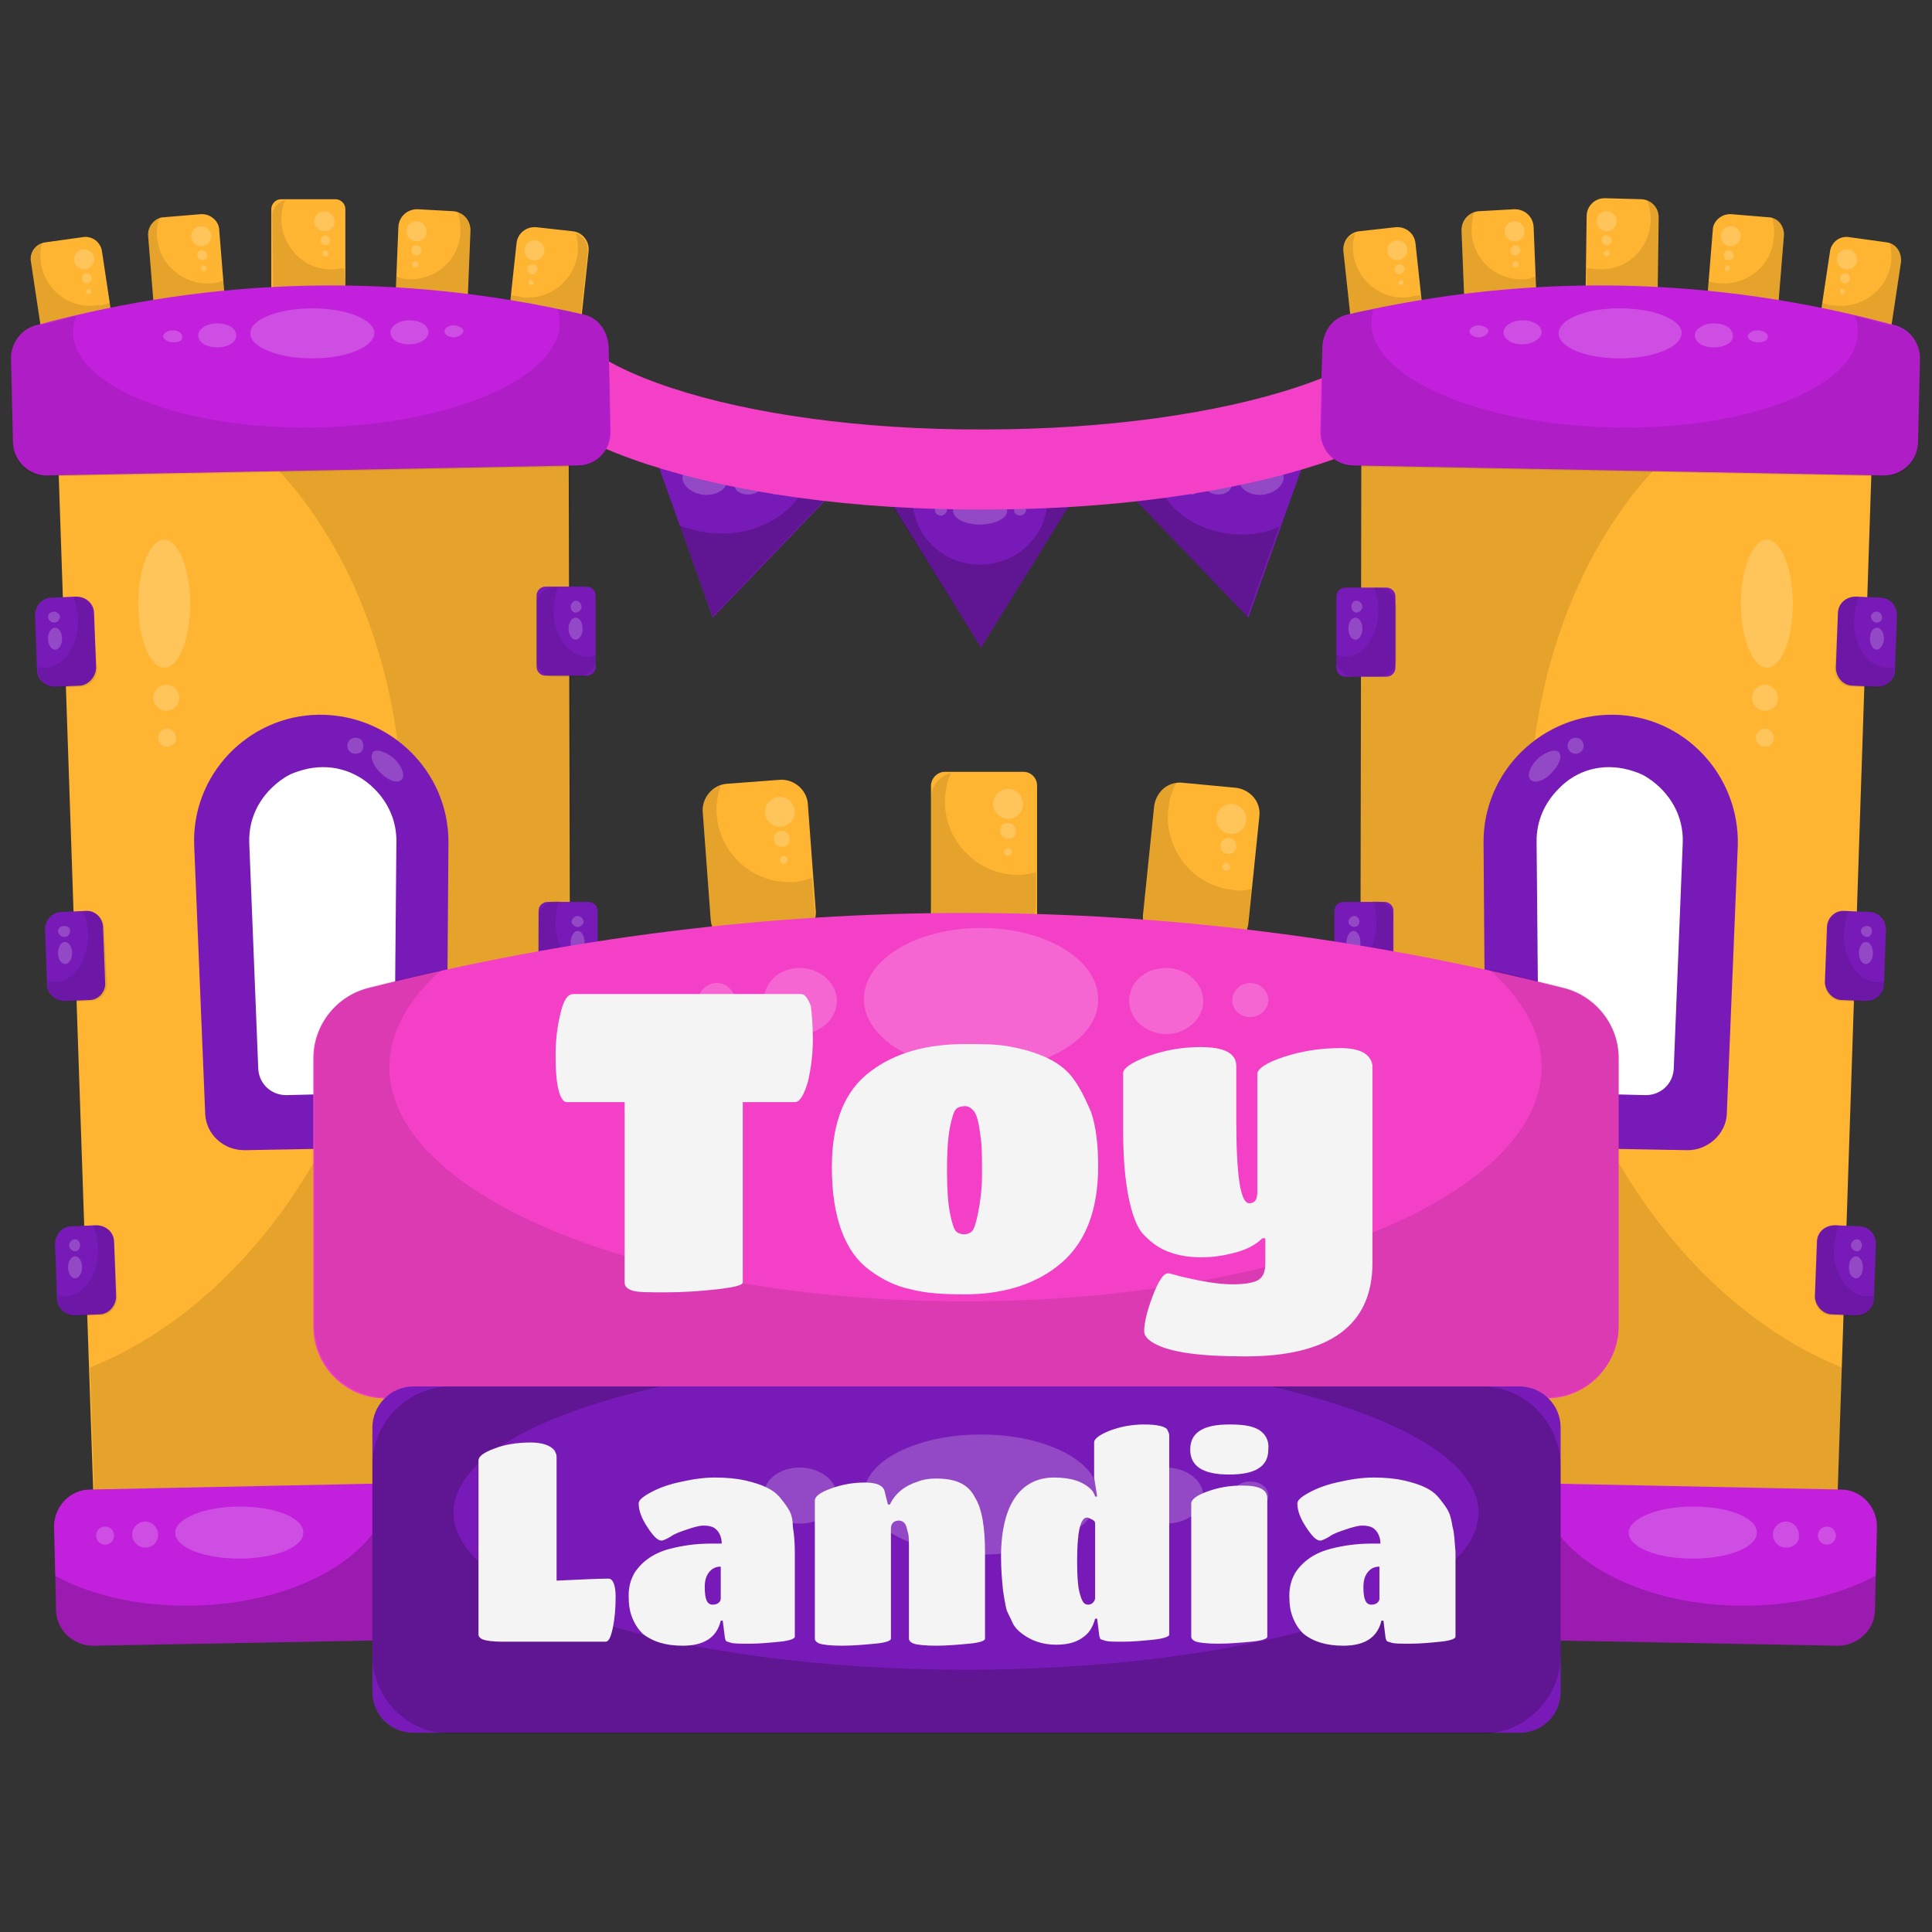<svg width="193" height="193" viewBox="0 0 193 193" fill="none" xmlns="http://www.w3.org/2000/svg">
<rect x="0" y="0" width="193" height="193" fill="#333333" stroke="none"/>
<path d="M85.4 46.9L71.2 61.7L64.3 42.4L85.4 46.9Z" fill="#781AB7"/>
<g opacity="0.2">
<path d="M81 45.9C81 46 81 46 81 45.9C81 50 77 53.3 72.1 53.3C70.6 53.3 69.2 53 67.9 52.5L71.2 61.6L85.4 46.8L81 45.9Z" fill="black"/>
</g>
<path opacity="0.2" d="M74.7 49.4C74 49.4 73.4 49 73.4 48.6C73.4 48.2 74 47.8 74.7 47.8C75.4 47.8 76 48.1 76 48.6C76 49 75.5 49.4 74.7 49.4Z" fill="white"/>
<path opacity="0.2" d="M72.6 48.2C72.5 49 71.3 49.6 70.1 49.4C68.9 49.2 68 48.3 68.2 47.5C68.3 46.7 69.5 46.1 70.7 46.3C71.9 46.5 72.8 47.4 72.6 48.2Z" fill="white"/>
<path opacity="0.2" d="M77.4 49.4C77.1 49.4 76.9 49.1 76.9 48.9C76.9 48.6 77.2 48.4 77.4 48.4C77.7 48.4 77.9 48.6 77.9 48.9C77.9 49.1 77.7 49.4 77.4 49.4Z" fill="white"/>
<path d="M131.6 42.4L124.7 61.7L110.5 46.9L131.6 42.4Z" fill="#781AB7"/>
<path opacity="0.2" d="M124.1 53.4C119.2 53.4 115.2 50.1 115.2 46C115.2 45.9 115.2 45.9 115.2 45.8L110.4 46.8L124.6 61.6L127.8 52.6C126.8 53.1 125.5 53.4 124.1 53.4Z" fill="black"/>
<path opacity="0.2" d="M121.7 49.4C121 49.4 120.4 49 120.4 48.6C120.4 48.2 121 47.8 121.7 47.8C122.4 47.8 123 48.1 123 48.6C123 49 122.4 49.4 121.7 49.4Z" fill="white"/>
<path opacity="0.2" d="M123.8 48.2C124 49 125.1 49.6 126.3 49.4C127.5 49.2 128.4 48.3 128.2 47.5C128 46.7 126.9 46.1 125.7 46.3C124.6 46.5 123.7 47.4 123.8 48.2Z" fill="white"/>
<path opacity="0.2" d="M119.1 49.4C118.8 49.4 118.6 49.1 118.6 48.9C118.6 48.6 118.9 48.4 119.1 48.4C119.4 48.4 119.6 48.6 119.6 48.9C119.6 49.1 119.4 49.4 119.1 49.4Z" fill="white"/>
<path d="M108.8 47.3L98 64.7L87.2 47.3H108.8Z" fill="#781AB7"/>
<path opacity="0.2" d="M104 47.3C104.4 48.1 104.6 49 104.6 50C104.6 53.5 101.6 56.4 97.9 56.4C94.2 56.4 91.2 53.5 91.2 50C91.2 49 91.4 48.1 91.8 47.3H87.1L98 64.7L108.8 47.3H104Z" fill="black"/>
<path opacity="0.2" d="M97.9 52.4C96.4 52.4 95.2 51.8 95.2 51C95.2 50.2 96.4 49.6 97.9 49.6C99.4 49.6 100.6 50.2 100.6 51C100.7 51.7 99.5 52.4 97.9 52.4Z" fill="white"/>
<path opacity="0.2" d="M94 51.5C93.7 51.5 93.4 51.3 93.4 51C93.4 50.7 93.7 50.5 94 50.5C94.3 50.5 94.6 50.7 94.6 51C94.6 51.2 94.3 51.5 94 51.5Z" fill="white"/>
<path opacity="0.2" d="M101.9 51.5C101.6 51.5 101.3 51.3 101.3 51C101.3 50.7 101.6 50.5 101.9 50.5C102.2 50.5 102.5 50.7 102.5 51C102.5 51.2 102.2 51.5 101.9 51.5Z" fill="white"/>
<path d="M143.9 32C143.9 40.3 123.5 46.9 98.3 46.9C73 47 52.6 40.3 52.6 32" stroke="#F440C7" stroke-width="8" stroke-miterlimit="10"/>
<path d="M57.1 159.5L9.7 160.4L5.7 42.6L56.8 41.6L57.1 159.5Z" fill="#FFB531"/>
<path opacity="0.1" d="M22.7 42.4C36 52.1 43.1 72.5 39.2 94.4C35.6 114.8 23.5 130.8 9 136.6L9.8 160.5L57.2 159.6L57 41.7L22.7 42.4Z" fill="black"/>
<path d="M41 114.6L24.4 114.9C22.3 114.9 20.6 113.3 20.5 111.3L19.4 84.5C19.1 77.4 24.8 71.5 31.8 71.4C38.9 71.3 44.8 77 44.8 84.1L44.6 110.9C44.7 112.9 43 114.5 41 114.6Z" fill="#781AB7"/>
<path d="M28.6 109.4C27.1 109.4 25.9 108.3 25.8 106.8L24.9 84.2C24.8 81.6 26.1 79.2 28.4 77.7C29 77.3 29.6 77.1 30.3 76.9C32.9 76.2 35.5 76.9 37.4 78.8C38.8 80.2 39.6 82 39.6 84L39.4 106.5C39.4 108 38.2 109.2 36.7 109.2L28.6 109.4Z" fill="white"/>
<path d="M57.4 147.8L9 148.8C7 148.8 5.4 150.5 5.4 152.5L5.6 160.8C5.6 162.8 7.3 164.4 9.3 164.4L57.7 163.5C59.7 163.5 61.3 161.8 61.3 159.8L61.1 151.5C61.1 149.4 59.4 147.8 57.4 147.8Z" fill="#C220DC"/>
<path opacity="0.2" d="M57.4 147.8L39 148.2C39.1 154.7 30.3 160.2 19.3 160.4C14 160.5 9.1 159.4 5.5 157.4L5.6 160.8C5.6 162.8 7.3 164.4 9.3 164.4L57.7 163.5C59.7 163.5 61.3 161.8 61.3 159.8L61.1 151.5C61.1 149.4 59.4 147.8 57.4 147.8Z" fill="black"/>
<path d="M27.1 20.9C27.1 20.4 27.5 19.9 28.1 19.9H33.5C34 19.9 34.5 20.3 34.5 20.9V30C34.5 30.5 34.1 31 33.5 31H28.1C27.6 31 27.1 30.6 27.1 30V20.9Z" fill="#FFB531"/>
<path opacity="0.1" d="M33.2 26.9C30.5 27 28.2 24.8 28.1 22C28.1 21.3 28.2 20.6 28.5 20C27.7 20.2 27.1 20.9 27.2 21.8L27.3 29.2C27.3 30.2 28.1 31 29.1 31L32.7 30.9C33.7 30.9 34.5 30.1 34.5 29.1L34.4 26.8C34 26.8 33.6 26.9 33.2 26.9Z" fill="black"/>
<path opacity="0.2" d="M32.4 23.1C31.8 23.1 31.4 22.6 31.4 22.1C31.4 21.5 31.9 21.1 32.4 21.1C33 21.1 33.4 21.6 33.4 22.1C33.5 22.6 33 23.1 32.4 23.1Z" fill="white"/>
<path opacity="0.2" d="M32.5 24.5C32.2 24.5 32 24.3 32 24C32 23.7 32.3 23.5 32.5 23.5C32.8 23.5 33 23.8 33 24C33 24.3 32.8 24.5 32.5 24.5Z" fill="white"/>
<path opacity="0.2" d="M32.8 25.3C32.8 25.5 32.7 25.6 32.5 25.6C32.3 25.6 32.2 25.5 32.2 25.3C32.2 25.1 32.3 25 32.5 25C32.7 25.1 32.8 25.2 32.8 25.3Z" fill="white"/>
<path d="M20.9 32.3L17.3 32.6C16.3 32.7 15.4 32 15.4 31L14.8 23.6C14.7 22.6 15.5 21.7 16.4 21.7L20 21.4C21 21.3 21.9 22.1 21.9 23L22.5 30.4C22.6 31.3 21.9 32.2 20.9 32.3Z" fill="#FFB531"/>
<path opacity="0.1" d="M21.1 28.3C18.4 28.5 15.9 26.5 15.7 23.7C15.6 23 15.7 22.3 16 21.7C15.2 22 14.7 22.7 14.8 23.6L15.4 31C15.5 32 16.3 32.7 17.3 32.6L20.9 32.3C21.9 32.2 22.6 31.4 22.5 30.4L22.3 28C21.9 28.2 21.5 28.3 21.1 28.3Z" fill="black"/>
<path opacity="0.2" d="M20.1 24.6C19.5 24.6 19.1 24.1 19.1 23.6C19.1 23 19.6 22.6 20.1 22.6C20.7 22.6 21.1 23.1 21.1 23.6C21.1 24.1 20.7 24.6 20.1 24.6Z" fill="white"/>
<path opacity="0.2" d="M20.2 26C19.9 26 19.7 25.8 19.7 25.5C19.7 25.2 19.9 25 20.2 25C20.5 25 20.7 25.3 20.7 25.5C20.8 25.7 20.5 26 20.2 26Z" fill="white"/>
<path opacity="0.2" d="M20.6 26.8C20.6 27 20.5 27.1 20.4 27.1C20.2 27.1 20.1 27 20.1 26.8C20.1 26.7 20.2 26.5 20.3 26.5C20.5 26.5 20.6 26.7 20.6 26.8Z" fill="white"/>
<path d="M9.8 34.5L6.2 35C5.2 35.2 4.3 34.5 4.2 33.5L3.1 26.2C2.9 25.2 3.6 24.3 4.6 24.2L8.2 23.7C9.2 23.5 10.1 24.2 10.2 25.2L11.3 32.5C11.4 33.5 10.8 34.4 9.8 34.5Z" fill="#FFB531"/>
<path opacity="0.1" d="M9.7 30.5C7 30.9 4.5 29 4.1 26.3C4 25.6 4 25 4.2 24.3C3.4 24.6 3 25.4 3.1 26.2L4.2 33.5C4.3 34.5 5.2 35.2 6.2 35L9.8 34.5C10.8 34.3 11.5 33.4 11.3 32.5L11 30.2C10.6 30.4 10.2 30.5 9.7 30.5Z" fill="black"/>
<path opacity="0.2" d="M8.4 26.9C7.8 26.9 7.4 26.4 7.4 25.9C7.4 25.3 7.9 24.9 8.4 24.9C9 24.9 9.4 25.4 9.4 25.9C9.4 26.4 9 26.9 8.4 26.9Z" fill="white"/>
<path opacity="0.2" d="M8.7 28.3C8.4 28.3 8.2 28 8.2 27.8C8.2 27.5 8.4 27.3 8.7 27.3C9 27.3 9.2 27.6 9.2 27.8C9.2 28 9 28.3 8.7 28.3Z" fill="white"/>
<path opacity="0.2" d="M9.1 29.1C9.1 29.2 9 29.4 8.9 29.4C8.8 29.4 8.6 29.3 8.6 29.2C8.6 29 8.7 28.9 8.8 28.9C9 28.8 9.1 28.9 9.1 29.1Z" fill="white"/>
<path d="M41.2 31.9L44.8 32.1C45.8 32.1 46.6 31.4 46.7 30.4L47 23C47 22 46.3 21.2 45.3 21.1L41.7 20.9C40.7 20.9 39.9 21.6 39.8 22.6L39.5 30C39.4 31 40.2 31.8 41.2 31.9Z" fill="#FFB531"/>
<path opacity="0.1" d="M40.8 27.9C43.6 28 45.9 25.9 46 23.1C46 22.4 45.9 21.7 45.7 21.1C46.5 21.3 47.1 22 47 22.9L46.7 30.3C46.7 31.3 45.8 32 44.8 32L41.2 31.8C40.2 31.8 39.5 30.9 39.5 29.9L39.6 27.6C40 27.8 40.4 27.9 40.8 27.9Z" fill="black"/>
<path opacity="0.2" d="M41.6 24.1C41 24.1 40.6 23.6 40.6 23.1C40.6 22.5 41.1 22.1 41.6 22.1C42.2 22.1 42.6 22.6 42.6 23.1C42.7 23.7 42.2 24.1 41.6 24.1Z" fill="white"/>
<path opacity="0.2" d="M41.6 25.5C41.3 25.5 41.1 25.3 41.1 25C41.1 24.7 41.3 24.5 41.6 24.5C41.9 24.5 42.1 24.7 42.1 25C42.1 25.3 41.9 25.5 41.6 25.5Z" fill="white"/>
<path opacity="0.2" d="M41.2 26.4C41.2 26.6 41.3 26.7 41.5 26.7C41.6 26.7 41.8 26.6 41.8 26.4C41.8 26.3 41.7 26.1 41.5 26.1C41.4 26.1 41.2 26.2 41.2 26.4Z" fill="white"/>
<path d="M52.4 33.7L56 34.1C57 34.2 57.9 33.5 58 32.5L58.8 25.1C58.9 24.1 58.2 23.2 57.2 23.1L53.6 22.7C52.6 22.6 51.7 23.3 51.6 24.3L50.8 31.7C50.7 32.7 51.4 33.6 52.4 33.7Z" fill="#FFB531"/>
<path opacity="0.1" d="M52.2 29.7C54.9 30 57.4 28 57.7 25.3C57.8 24.6 57.7 23.9 57.5 23.3C58.3 23.6 58.8 24.3 58.7 25.2L57.9 32.6C57.8 33.6 56.9 34.3 55.9 34.2L52.3 33.8C51.3 33.7 50.6 32.8 50.7 31.8L51 29.5C51.4 29.5 51.8 29.6 52.2 29.7Z" fill="black"/>
<path opacity="0.2" d="M53.4 26C52.8 26 52.4 25.6 52.4 25C52.4 24.4 52.9 24 53.4 24C54 24 54.4 24.5 54.4 25C54.4 25.5 54 26 53.4 26Z" fill="white"/>
<path opacity="0.2" d="M53.2 27.4C52.9 27.4 52.7 27.2 52.7 26.9C52.7 26.6 52.9 26.4 53.2 26.4C53.5 26.4 53.7 26.6 53.7 26.9C53.7 27.1 53.5 27.4 53.2 27.4Z" fill="white"/>
<path opacity="0.2" d="M52.8 28.2C52.8 28.3 52.9 28.5 53 28.5C53.1 28.5 53.3 28.4 53.3 28.3C53.3 28.1 53.2 28 53.1 28C52.9 27.9 52.8 28 52.8 28.2Z" fill="white"/>
<path d="M53.6 59.5C53.6 59 54 58.6 54.5 58.6H58.6C59.1 58.6 59.5 59 59.5 59.5V66.6C59.5 67.1 59.1 67.5 58.6 67.5H54.5C54 67.5 53.6 67.1 53.6 66.6V59.5Z" fill="#781AB7"/>
<path opacity="0.1" d="M53.6 60.4C53.6 59.4 54.4 58.7 55.4 58.7H55.7C55.5 59.4 55.3 60.1 55.3 60.9C55.3 63.5 56.8 65.6 58.7 65.6C59 65.6 59.3 65.5 59.5 65.4V65.8C59.5 66.8 58.7 67.6 57.7 67.6H55.3C54.3 67.6 53.6 66.8 53.6 65.8V60.4Z" fill="black"/>
<path opacity="0.2" d="M57.5 61.2C57.2 61.2 57 60.9 57 60.6C57 60.3 57.3 60 57.5 60C57.8 60 58.1 60.3 58.1 60.6C58.1 60.9 57.8 61.2 57.5 61.2Z" fill="white"/>
<path opacity="0.2" d="M57.5 63.9C57.1 63.9 56.8 63.4 56.8 62.8C56.8 62.2 57.1 61.7 57.5 61.7C57.9 61.7 58.2 62.2 58.2 62.8C58.2 63.4 57.9 63.9 57.5 63.9Z" fill="white"/>
<path d="M53.8 91C53.8 90.5 54.2 90.1 54.7 90.1H58.8C59.3 90.1 59.7 90.5 59.7 91V98.1C59.7 98.6 59.3 99 58.8 99H54.7C54.2 99 53.8 98.6 53.8 98.1V91Z" fill="#781AB7"/>
<path opacity="0.1" d="M53.8 91.8C53.8 90.8 54.6 90 55.6 90H55.9C55.6 90.7 55.5 91.4 55.5 92.2C55.5 94.8 57.1 96.9 58.9 96.9C59.2 96.9 59.5 96.8 59.7 96.7V97.1C59.7 98.1 58.9 98.9 57.9 98.9H55.5C54.5 98.9 53.7 98.1 53.7 97.2L53.8 91.8Z" fill="black"/>
<path opacity="0.2" d="M57.7 92.6C57.4 92.6 57.1 92.3 57.1 92.1C57.1 91.8 57.4 91.5 57.7 91.5C58 91.5 58.3 91.8 58.3 92.1C58.3 92.3 58 92.6 57.7 92.6Z" fill="white"/>
<path opacity="0.2" d="M57.7 95.3C57.3 95.3 57 94.8 57 94.2C57 93.6 57.3 93 57.7 93C58.1 93 58.4 93.5 58.4 94.2C58.4 94.8 58.1 95.3 57.7 95.3Z" fill="white"/>
<path d="M54 122.4C54 121.9 54.4 121.5 54.9 121.5H59C59.5 121.5 59.9 121.9 59.9 122.4V129.5C59.9 130 59.5 130.4 59 130.4H54.9C54.4 130.4 54 130 54 129.5V122.4Z" fill="#781AB7"/>
<path opacity="0.1" d="M54 123.2C54 122.2 54.8 121.4 55.8 121.4H56C55.8 122.1 55.6 122.8 55.6 123.6C55.6 126.2 57.1 128.3 59 128.3C59.3 128.3 59.6 128.2 59.8 128.1V128.5C59.8 129.5 59 130.2 58 130.2H55.6C54.6 130.2 53.9 129.4 53.9 128.4V123.2H54Z" fill="black"/>
<path opacity="0.2" d="M57.9 124C57.6 124 57.4 123.7 57.4 123.4C57.4 123.1 57.7 122.9 57.9 122.9C58.2 122.9 58.5 123.1 58.5 123.4C58.5 123.7 58.2 124 57.9 124Z" fill="white"/>
<path opacity="0.2" d="M57.9 126.7C57.5 126.7 57.2 126.2 57.2 125.6C57.2 125 57.5 124.5 57.9 124.5C58.3 124.5 58.6 125 58.6 125.6C58.6 126.2 58.3 126.7 57.9 126.7Z" fill="white"/>
<path d="M57.7 46.5L4.7 47.5C2.9 47.5 1.4 46.1 1.3 44.3L1.1 35.8C1.1 34.3 2.1 32.9 3.6 32.5C21.6 27.6 40 27.2 58.2 31.4C59.7 31.7 60.7 33 60.8 34.6C60.9 38.7 60.9 39 61 43.1C61 45 59.6 46.5 57.7 46.5Z" fill="#C220DC"/>
<path opacity="0.1" d="M60.8 34.6C60.8 33.1 59.7 31.8 58.2 31.4C57.4 31.2 56.5 31 55.7 30.9C55.8 31.3 55.9 31.7 55.9 32.2C56 37.7 45.2 42.4 31.8 42.7C18.4 43 7.4 38.7 7.3 33.2C7.3 32.7 7.4 32.1 7.6 31.6C6.3 31.9 5 32.3 3.6 32.6C2.1 33 1.1 34.3 1.1 35.9L1.3 44.4C1.3 46.2 2.8 47.7 4.7 47.6L57.7 46.6C59.5 46.6 61 45.1 60.9 43.2C60.9 39 60.9 38.7 60.8 34.6Z" fill="black"/>
<path opacity="0.2" d="M31.2 35.8C27.8 35.8 25 34.7 25 33.3C25 31.9 27.8 30.8 31.2 30.8C34.6 30.8 37.4 31.9 37.4 33.3C37.3 34.7 34.6 35.8 31.2 35.8Z" fill="white"/>
<path opacity="0.2" d="M21.7 34.7C20.6 34.7 19.8 34.2 19.8 33.5C19.8 32.9 20.6 32.3 21.7 32.3C22.8 32.3 23.6 32.8 23.6 33.5C23.6 34.2 22.8 34.7 21.7 34.7Z" fill="white"/>
<path opacity="0.2" d="M17.3 34.2C16.8 34.2 16.3 33.9 16.3 33.6C16.3 33.3 16.7 33 17.3 33C17.8 33 18.2 33.3 18.2 33.6C18.3 34 17.9 34.2 17.3 34.2Z" fill="white"/>
<path opacity="0.2" d="M40.9 34.4C39.8 34.4 39 33.9 39 33.2C39 32.6 39.8 32 40.9 32C42 32 42.8 32.5 42.8 33.2C42.8 33.8 42 34.4 40.9 34.4Z" fill="white"/>
<path opacity="0.2" d="M45.3 33.7C44.8 33.7 44.4 33.4 44.4 33.1C44.4 32.8 44.8 32.5 45.3 32.5C45.8 32.5 46.3 32.8 46.3 33.1C46.2 33.4 45.8 33.7 45.3 33.7Z" fill="white"/>
<path opacity="0.2" d="M14.5 154.6C13.8 154.6 13.2 154 13.2 153.3C13.2 152.6 13.8 152 14.5 152C15.2 152 15.8 152.6 15.8 153.3C15.8 154.1 15.2 154.6 14.5 154.6Z" fill="white"/>
<path opacity="0.2" d="M10.5 154.3C10 154.3 9.6 153.9 9.6 153.4C9.6 152.9 10 152.5 10.5 152.5C11 152.5 11.4 152.9 11.4 153.4C11.4 153.9 11 154.3 10.5 154.3Z" fill="white"/>
<path opacity="0.2" d="M23.9 155.7C20.4 155.7 17.5 154.6 17.5 153.1C17.5 151.7 20.4 150.5 23.9 150.5C27.5 150.5 30.3 151.6 30.3 153.1C30.3 154.6 27.4 155.7 23.9 155.7Z" fill="white"/>
<path opacity="0.2" d="M16.6 71C15.9 71 15.3 70.4 15.3 69.7C15.3 69 15.9 68.4 16.6 68.4C17.3 68.4 17.9 69 17.9 69.7C17.9 70.4 17.3 71 16.6 71Z" fill="white"/>
<path opacity="0.2" d="M16.7 74.6C16.2 74.6 15.8 74.2 15.8 73.7C15.8 73.2 16.2 72.8 16.7 72.8C17.2 72.8 17.6 73.2 17.6 73.7C17.6 74.2 17.2 74.6 16.7 74.6Z" fill="white"/>
<path opacity="0.2" d="M16.4 66.7C15 66.7 13.8 63.8 13.8 60.3C13.8 56.8 15 53.9 16.4 53.9C17.8 53.9 19 56.8 19 60.3C19 63.8 17.9 66.7 16.4 66.7Z" fill="white"/>
<path d="M7.9 68.5L5.5 68.6C4.5 68.6 3.7 67.9 3.7 66.9L3.5 61.5C3.5 60.5 4.2 59.7 5.2 59.7L7.6 59.6C8.6 59.6 9.4 60.3 9.4 61.3L9.6 66.7C9.6 67.6 8.8 68.5 7.9 68.5Z" fill="#781AB7"/>
<path opacity="0.1" d="M9.3 61.3C9.3 60.3 8.4 59.6 7.5 59.6H7.3C7.6 60.3 7.7 61 7.8 61.8C7.9 64.4 6.4 66.6 4.6 66.7C4.3 66.7 4 66.7 3.8 66.6V67C3.8 68 4.6 68.7 5.6 68.7L8 68.6C9 68.6 9.7 67.8 9.7 66.8L9.3 61.3Z" fill="black"/>
<path opacity="0.2" d="M5.4 62.2C5.1 62.2 4.8 61.9 4.8 61.6C4.8 61.3 5.1 61.1 5.4 61.1C5.7 61.1 6 61.4 6 61.6C6 61.9 5.7 62.2 5.4 62.2Z" fill="white"/>
<path opacity="0.2" d="M5.5 64.9C5.1 64.9 4.8 64.4 4.8 63.8C4.8 63.2 5.1 62.7 5.5 62.7C5.9 62.7 6.2 63.2 6.2 63.8C6.2 64.4 5.9 64.9 5.5 64.9Z" fill="white"/>
<path d="M8.9 99.9L6.5 100C5.5 100 4.7 99.3 4.7 98.3L4.5 92.9C4.5 91.9 5.2 91.1 6.2 91.1L8.5 91C9.5 90.9 10.3 91.7 10.3 92.7L10.5 98.1C10.6 99 9.9 99.9 8.9 99.9Z" fill="#781AB7"/>
<path opacity="0.1" d="M10.4 92.7C10.4 91.7 9.5 91 8.6 91H8.3C8.6 91.7 8.7 92.4 8.8 93.2C8.9 95.8 7.4 98 5.6 98.1C5.3 98.1 5 98.1 4.8 98V98.4C4.8 99.4 5.6 100.1 6.6 100.1L9 100C10 100 10.7 99.2 10.7 98.2L10.4 92.7Z" fill="black"/>
<path opacity="0.2" d="M6.4 93.6C6.1 93.6 5.8 93.3 5.8 93C5.8 92.7 6.1 92.5 6.4 92.5C6.8 92.5 7 92.7 7 93C7 93.3 6.8 93.6 6.4 93.6Z" fill="white"/>
<path opacity="0.2" d="M6.5 96.3C6.1 96.3 5.8 95.8 5.8 95.2C5.8 94.6 6.1 94.1 6.5 94.1C6.9 94.1 7.2 94.6 7.2 95.2C7.2 95.8 6.9 96.3 6.5 96.3Z" fill="white"/>
<path d="M9.9 131.3L7.5 131.4C6.5 131.4 5.7 130.7 5.7 129.7L5.5 124.3C5.5 123.3 6.2 122.5 7.2 122.5L9.6 122.4C10.6 122.4 11.4 123.1 11.4 124.1L11.6 129.5C11.6 130.4 10.9 131.3 9.9 131.3Z" fill="#781AB7"/>
<path opacity="0.1" d="M11.4 124.1C11.4 123.1 10.5 122.4 9.6 122.4H9.3C9.6 123.1 9.7 123.8 9.8 124.6C9.9 127.2 8.4 129.4 6.6 129.5C6.3 129.5 6 129.5 5.8 129.4V129.8C5.8 130.8 6.6 131.5 7.6 131.5L10 131.4C11 131.4 11.7 130.6 11.7 129.6L11.4 124.1Z" fill="black"/>
<path opacity="0.2" d="M7.5 125C7.2 125 6.9 124.7 6.9 124.4C6.9 124.1 7.2 123.8 7.5 123.8C7.8 123.8 8 124.1 8 124.4C8 124.7 7.8 125 7.5 125Z" fill="white"/>
<path opacity="0.2" d="M7.5 127.7C7.1 127.7 6.8 127.2 6.8 126.6C6.8 126 7.1 125.5 7.5 125.5C7.9 125.5 8.2 126 8.2 126.6C8.2 127.2 7.9 127.7 7.5 127.7Z" fill="white"/>
<path opacity="0.2" d="M35.5 75.3C35.1 75.3 34.7 75 34.7 74.5C34.7 74.1 35 73.7 35.5 73.7C36 73.7 36.3 74 36.3 74.5C36.3 75 36 75.3 35.5 75.3Z" fill="white"/>
<path opacity="0.2" d="M39.4 75.8C40.2 76.6 40.5 77.5 40.1 77.9C39.7 78.3 38.8 78 38 77.2C37.2 76.4 36.9 75.5 37.3 75.1C37.6 74.8 38.6 75.1 39.4 75.8Z" fill="white"/>
<path d="M135.8 159.5L183.2 160.4L187.1 42.6L136 41.6L135.8 159.5Z" fill="#FFB531"/>
<path opacity="0.1" d="M170.3 42.4C157 52.1 149.9 72.5 153.8 94.4C157.4 114.8 169.6 130.8 184 136.6L183.2 160.5L135.8 159.6L136 41.7L170.3 42.4Z" fill="black"/>
<path d="M152 114.6L168.6 114.9C170.6 114.9 172.4 113.3 172.5 111.3L173.6 84.5C173.8 77.4 168.2 71.5 161.2 71.4C154.1 71.3 148.2 77 148.2 84.1L148.4 110.9C148.3 112.9 149.9 114.5 152 114.6Z" fill="#781AB7"/>
<path d="M164.4 109.4C165.9 109.4 167.1 108.3 167.2 106.8L168.1 84.2C168.2 81.6 166.9 79.2 164.6 77.7C164 77.3 163.4 77.1 162.7 76.9C160.1 76.2 157.5 76.9 155.7 78.8C154.3 80.2 153.5 82 153.5 84L153.7 106.5C153.7 108 154.9 109.2 156.4 109.2L164.4 109.4Z" fill="white"/>
<path d="M135.5 147.8L183.9 148.8C185.9 148.8 187.5 150.5 187.5 152.5L187.3 160.8C187.3 162.8 185.6 164.4 183.6 164.4L135.2 163.5C133.2 163.5 131.6 161.8 131.6 159.8L131.8 151.5C131.8 149.4 133.5 147.8 135.5 147.8Z" fill="#C220DC"/>
<path opacity="0.2" d="M135.5 147.8L153.9 148.2C153.8 154.7 162.6 160.2 173.5 160.4C178.8 160.5 183.7 159.4 187.4 157.4L187.3 160.8C187.3 162.8 185.6 164.4 183.6 164.4L135.2 163.5C133.2 163.5 131.6 161.8 131.6 159.8L131.8 151.5C131.8 149.4 133.5 147.8 135.5 147.8Z" fill="black"/>
<path d="M160.2 30.8L163.8 30.9C164.8 30.9 165.6 30.1 165.6 29.1L165.7 21.7C165.7 20.7 164.9 19.9 163.9 19.9L160.3 19.8C159.3 19.8 158.5 20.6 158.5 21.6L158.4 29C158.5 30 159.3 30.8 160.2 30.8Z" fill="#FFB531"/>
<path opacity="0.1" d="M159.8 26.9C162.6 27 164.8 24.8 164.9 22C164.9 21.3 164.8 20.6 164.5 20C165.3 20.2 165.9 20.9 165.8 21.8L165.7 29.2C165.7 30.2 164.9 31 163.9 31L160.3 30.9C159.3 30.9 158.5 30.1 158.5 29.1V26.8C158.9 26.8 159.3 26.9 159.8 26.9Z" fill="black"/>
<path opacity="0.2" d="M160.5 23.1C159.9 23.1 159.5 22.6 159.5 22.1C159.5 21.5 160 21.1 160.5 21.1C161.1 21.1 161.5 21.6 161.5 22.1C161.5 22.6 161.1 23.1 160.5 23.1Z" fill="white"/>
<path opacity="0.2" d="M160.5 24.5C160.2 24.5 160 24.3 160 24C160 23.7 160.2 23.5 160.5 23.5C160.8 23.5 161 23.8 161 24C161 24.3 160.8 24.5 160.5 24.5Z" fill="white"/>
<path opacity="0.2" d="M160.2 25.3C160.2 25.5 160.3 25.6 160.5 25.6C160.6 25.6 160.8 25.5 160.8 25.3C160.8 25.1 160.7 25 160.5 25C160.3 25.1 160.2 25.2 160.2 25.3Z" fill="white"/>
<path d="M172.1 32.3L175.7 32.6C176.7 32.7 177.6 32 177.6 31L178.2 23.6C178.3 22.6 177.6 21.7 176.6 21.7L173 21.4C172 21.3 171.1 22.1 171.1 23L170.5 30.4C170.3 31.3 171.1 32.2 172.1 32.3Z" fill="#FFB531"/>
<path opacity="0.1" d="M171.8 28.3C174.6 28.5 177 26.5 177.2 23.7C177.3 23 177.2 22.3 177 21.7C177.8 22 178.3 22.7 178.2 23.6L177.6 31C177.5 32 176.7 32.7 175.7 32.6L172.1 32.3C171.1 32.2 170.4 31.4 170.5 30.4L170.7 28.1C171 28.2 171.4 28.3 171.8 28.3Z" fill="black"/>
<path opacity="0.2" d="M172.9 24.6C172.3 24.6 171.9 24.1 171.9 23.6C171.9 23 172.4 22.6 172.9 22.6C173.5 22.6 173.9 23.1 173.9 23.6C173.9 24.1 173.4 24.6 172.9 24.6Z" fill="white"/>
<path opacity="0.2" d="M172.7 26C172.4 26 172.2 25.8 172.2 25.5C172.2 25.2 172.5 25 172.7 25C173 25 173.2 25.3 173.2 25.5C173.3 25.7 173 26 172.7 26Z" fill="white"/>
<path opacity="0.2" d="M172.3 26.8C172.3 27 172.4 27.1 172.5 27.1C172.6 27.1 172.8 27 172.8 26.8C172.8 26.7 172.7 26.5 172.5 26.5C172.5 26.5 172.3 26.7 172.3 26.8Z" fill="white"/>
<path d="M183.2 34.5L186.8 35C187.8 35.2 188.7 34.5 188.8 33.5L189.9 26.2C190 25.2 189.4 24.3 188.4 24.2L184.8 23.7C183.8 23.5 182.9 24.2 182.8 25.2L181.7 32.5C181.5 33.5 182.2 34.4 183.2 34.5Z" fill="#FFB531"/>
<path opacity="0.1" d="M183.2 30.5C185.9 30.9 188.5 29 188.9 26.3C189 25.6 188.9 24.9 188.8 24.3C189.6 24.6 190 25.4 189.9 26.2L188.8 33.5C188.7 34.5 187.8 35.2 186.8 35L183.2 34.5C182.2 34.3 181.6 33.4 181.7 32.5L182 30.2C182.4 30.4 182.8 30.5 183.2 30.5Z" fill="black"/>
<path opacity="0.2" d="M184.5 26.9C183.9 26.9 183.5 26.4 183.5 25.9C183.5 25.3 184 24.9 184.5 24.9C185.1 24.9 185.5 25.4 185.5 25.9C185.6 26.4 185.1 26.9 184.5 26.9Z" fill="white"/>
<path opacity="0.2" d="M184.3 28.3C184 28.3 183.8 28 183.8 27.8C183.8 27.6 184.1 27.3 184.3 27.3C184.6 27.3 184.8 27.6 184.8 27.8C184.8 28 184.6 28.3 184.3 28.3Z" fill="white"/>
<path opacity="0.2" d="M183.8 29.1C183.8 29.2 183.9 29.4 184 29.4C184.1 29.4 184.3 29.3 184.3 29.2C184.3 29 184.2 28.9 184.1 28.9C184 28.8 183.8 28.9 183.8 29.1Z" fill="white"/>
<path d="M151.8 31.9L148.2 32.1C147.2 32.1 146.4 31.4 146.3 30.4L146 23C146 22 146.7 21.2 147.7 21.1L151.3 20.9C152.3 20.9 153.1 21.6 153.2 22.6L153.5 30C153.5 31 152.8 31.8 151.8 31.9Z" fill="#FFB531"/>
<path opacity="0.1" d="M152.2 27.9C149.4 28 147.1 25.9 147 23.1C147 22.4 147.1 21.7 147.3 21.1C146.5 21.3 146 22 146 22.9L146.3 30.3C146.4 31.3 147.2 32 148.2 32L151.8 31.8C152.8 31.8 153.6 30.9 153.5 29.9L153.4 27.6C153 27.8 152.6 27.9 152.2 27.9Z" fill="black"/>
<path opacity="0.2" d="M151.3 24.1C150.7 24.1 150.3 23.6 150.3 23.1C150.3 22.5 150.8 22.1 151.3 22.1C151.9 22.1 152.3 22.6 152.3 23.1C152.3 23.7 151.9 24.1 151.3 24.1Z" fill="white"/>
<path opacity="0.2" d="M151.4 25.5C151.1 25.5 150.9 25.3 150.9 25C150.9 24.7 151.2 24.5 151.4 24.5C151.7 24.5 151.9 24.7 151.9 25C151.9 25.3 151.7 25.5 151.4 25.5Z" fill="white"/>
<path opacity="0.2" d="M151.7 26.4C151.7 26.6 151.6 26.7 151.4 26.7C151.2 26.7 151.1 26.6 151.1 26.4C151.1 26.3 151.2 26.1 151.4 26.1C151.6 26.1 151.7 26.2 151.7 26.4Z" fill="white"/>
<path d="M140.6 33.7L137 34.1C136 34.2 135.1 33.5 135 32.5L134.2 25.1C134.1 24.1 134.8 23.2 135.8 23.1L139.4 22.7C140.4 22.6 141.3 23.3 141.4 24.3L142.2 31.7C142.3 32.7 141.6 33.6 140.6 33.7Z" fill="#FFB531"/>
<path opacity="0.1" d="M140.7 29.7C138 30 135.5 28 135.2 25.3C135.1 24.6 135.2 23.9 135.4 23.3C134.6 23.6 134.1 24.3 134.2 25.2L135 32.6C135.1 33.6 136 34.3 137 34.2L140.6 33.8C141.6 33.7 142.3 32.8 142.2 31.8L141.9 29.5C141.5 29.5 141.1 29.6 140.7 29.7Z" fill="black"/>
<path opacity="0.2" d="M139.6 26C139 26 138.6 25.6 138.6 25C138.6 24.4 139.1 24 139.6 24C140.2 24 140.6 24.5 140.6 25C140.6 25.5 140.1 26 139.6 26Z" fill="white"/>
<path opacity="0.2" d="M139.8 27.4C139.5 27.4 139.3 27.2 139.3 26.9C139.3 26.6 139.6 26.4 139.8 26.4C140.1 26.4 140.3 26.6 140.3 26.9C140.3 27.1 140 27.4 139.8 27.4Z" fill="white"/>
<path opacity="0.2" d="M140.2 28.2C140.2 28.3 140.1 28.5 140 28.5C139.9 28.5 139.7 28.4 139.7 28.3C139.7 28.1 139.8 28 139.9 28C140 27.9 140.1 28 140.2 28.2Z" fill="white"/>
<path d="M133.5 59.6C133.5 59.1 133.9 58.7 134.4 58.7H138.5C139 58.7 139.4 59.1 139.4 59.6V66.7C139.4 67.2 139 67.6 138.5 67.6H134.4C133.9 67.6 133.5 67.2 133.5 66.7V59.6Z" fill="#781AB7"/>
<path opacity="0.1" d="M139.4 60.4C139.4 59.4 138.6 58.7 137.6 58.7H137.3C137.5 59.4 137.7 60.1 137.7 60.9C137.7 63.5 136.2 65.6 134.3 65.6C134 65.6 133.7 65.5 133.5 65.4V65.8C133.5 66.8 134.3 67.6 135.3 67.6H137.7C138.7 67.6 139.5 66.8 139.5 65.8V60.4H139.4Z" fill="black"/>
<path opacity="0.2" d="M135.5 61.2C135.2 61.2 135 60.9 135 60.6C135 60.3 135.2 60 135.5 60C135.8 60 136.1 60.3 136.1 60.6C136.1 60.9 135.8 61.2 135.5 61.2Z" fill="white"/>
<path opacity="0.2" d="M135.4 63.9C135 63.9 134.7 63.4 134.7 62.8C134.7 62.2 135 61.7 135.4 61.7C135.8 61.7 136.1 62.2 136.1 62.8C136.1 63.4 135.8 63.9 135.4 63.9Z" fill="white"/>
<path d="M133.3 91C133.3 90.5 133.7 90.1 134.2 90.1H138.3C138.8 90.1 139.2 90.5 139.2 91V98.1C139.2 98.6 138.8 99 138.3 99H134.2C133.7 99 133.3 98.6 133.3 98.1V91Z" fill="#781AB7"/>
<path opacity="0.1" d="M139.2 91.8C139.2 90.8 138.4 90 137.4 90H137.1C137.4 90.7 137.5 91.4 137.5 92.2C137.5 94.8 136 96.9 134.1 96.9C133.8 96.9 133.5 96.8 133.3 96.7V97.1C133.3 98.1 134.1 98.9 135 98.9H137.4C138.4 98.9 139.2 98.1 139.1 97.2V91.8H139.2Z" fill="black"/>
<path opacity="0.2" d="M135.3 92.6C135 92.6 134.7 92.3 134.7 92.1C134.7 91.8 135 91.5 135.3 91.5C135.6 91.5 135.8 91.8 135.8 92.1C135.8 92.3 135.6 92.6 135.3 92.6Z" fill="white"/>
<path opacity="0.2" d="M135.2 95.3C134.8 95.3 134.5 94.8 134.5 94.2C134.5 93.6 134.8 93 135.2 93C135.6 93 135.9 93.5 135.9 94.2C135.9 94.8 135.6 95.3 135.2 95.3Z" fill="white"/>
<path d="M133.1 122.4C133.1 121.9 133.5 121.5 134 121.5H138.1C138.6 121.5 139 121.9 139 122.4V129.5C139 130 138.6 130.4 138.1 130.4H134C133.5 130.4 133.1 130 133.1 129.5V122.4Z" fill="#781AB7"/>
<path opacity="0.1" d="M139 123.2C139 122.2 138.2 121.4 137.2 121.4H136.9C137.2 122.1 137.3 122.8 137.3 123.6C137.3 126.2 135.8 128.3 133.9 128.3C133.6 128.3 133.3 128.2 133.1 128.1V128.5C133.1 129.5 133.9 130.2 134.9 130.2H137.3C138.3 130.2 139.1 129.4 139.1 128.4V123.2H139Z" fill="black"/>
<path opacity="0.2" d="M135 124C134.7 124 134.5 123.7 134.5 123.4C134.5 123.1 134.7 122.9 135 122.9C135.3 122.9 135.6 123.1 135.6 123.4C135.6 123.7 135.3 124 135 124Z" fill="white"/>
<path opacity="0.2" d="M135 126.7C134.6 126.7 134.3 126.2 134.3 125.6C134.3 125 134.6 124.5 135 124.5C135.4 124.5 135.7 125 135.7 125.6C135.7 126.2 135.4 126.7 135 126.7Z" fill="white"/>
<path d="M135.2 46.5L188.2 47.5C190 47.5 191.5 46.1 191.6 44.3L191.8 35.8C191.8 34.3 190.8 32.9 189.3 32.5C171.3 27.6 152.9 27.2 134.7 31.4C133.2 31.7 132.2 33 132.1 34.6C132 38.7 132 39 131.9 43.1C131.9 45 133.4 46.5 135.2 46.5Z" fill="#C220DC"/>
<path opacity="0.1" d="M132.1 34.6C132.1 33.1 133.2 31.8 134.7 31.4C135.5 31.2 136.4 31 137.2 30.9C137.1 31.3 137 31.7 137 32.2C136.9 37.7 147.7 42.4 161.1 42.7C174.5 43 185.5 38.7 185.6 33.2C185.6 32.7 185.5 32.1 185.3 31.6C186.6 31.9 187.9 32.3 189.3 32.6C190.8 33 191.8 34.3 191.8 35.9L191.6 44.4C191.6 46.2 190.1 47.7 188.2 47.6L135.2 46.6C133.4 46.6 131.9 45.1 132 43.2C132.1 39 132.1 38.7 132.1 34.6Z" fill="black"/>
<path opacity="0.2" d="M161.8 35.8C158.4 35.8 155.7 34.7 155.7 33.3C155.7 31.9 158.4 30.8 161.8 30.8C165.2 30.8 168 31.9 168 33.3C167.9 34.7 165.2 35.8 161.8 35.8Z" fill="white"/>
<path opacity="0.2" d="M171.2 34.7C170.1 34.7 169.3 34.2 169.3 33.5C169.3 32.9 170.1 32.3 171.2 32.3C172.3 32.3 173.1 32.8 173.1 33.5C173.2 34.2 172.3 34.7 171.2 34.7Z" fill="white"/>
<path opacity="0.2" d="M175.6 34.2C175.1 34.2 174.6 33.9 174.6 33.6C174.6 33.3 175 33 175.6 33C176.1 33 176.6 33.3 176.6 33.6C176.6 34 176.2 34.2 175.6 34.2Z" fill="white"/>
<path opacity="0.2" d="M152.1 34.4C151 34.4 150.2 33.9 150.2 33.2C150.2 32.6 151 32 152.1 32C153.2 32 154 32.5 154 33.2C154 33.8 153.1 34.4 152.1 34.4Z" fill="white"/>
<path opacity="0.2" d="M147.7 33.7C147.2 33.7 146.8 33.4 146.8 33.1C146.8 32.8 147.2 32.5 147.7 32.5C148.2 32.5 148.7 32.8 148.7 33.1C148.6 33.4 148.2 33.7 147.7 33.7Z" fill="white"/>
<path opacity="0.2" d="M178.4 154.6C177.7 154.6 177.1 154 177.1 153.3C177.1 152.6 177.7 152 178.4 152C179.1 152 179.7 152.6 179.7 153.3C179.8 154.1 179.2 154.6 178.4 154.6Z" fill="white"/>
<path opacity="0.2" d="M182.5 154.3C182 154.3 181.6 153.9 181.6 153.4C181.6 152.9 182 152.5 182.5 152.5C183 152.5 183.4 152.9 183.4 153.4C183.4 153.9 183 154.3 182.5 154.3Z" fill="white"/>
<path opacity="0.2" d="M169.1 155.7C165.6 155.7 162.7 154.6 162.7 153.1C162.7 151.7 165.6 150.5 169.1 150.5C172.7 150.5 175.5 151.6 175.5 153.1C175.5 154.6 172.6 155.7 169.1 155.7Z" fill="white"/>
<path opacity="0.2" d="M176.3 71C175.6 71 175 70.4 175 69.7C175 69 175.6 68.4 176.3 68.4C177 68.4 177.6 69 177.6 69.7C177.7 70.4 177.1 71 176.3 71Z" fill="white"/>
<path opacity="0.2" d="M176.3 74.6C175.8 74.6 175.4 74.2 175.4 73.7C175.4 73.2 175.8 72.8 176.3 72.8C176.8 72.8 177.2 73.2 177.2 73.7C177.2 74.2 176.8 74.6 176.3 74.6Z" fill="white"/>
<path opacity="0.2" d="M176.5 66.7C175.1 66.7 173.9 63.8 173.9 60.3C173.9 56.8 175.1 53.9 176.5 53.9C177.9 53.9 179.1 56.8 179.1 60.3C179.1 63.8 178 66.7 176.5 66.7Z" fill="white"/>
<path d="M185.1 68.5L187.5 68.6C188.5 68.6 189.3 67.9 189.3 66.9L189.5 61.5C189.5 60.5 188.8 59.7 187.8 59.7L185.4 59.6C184.4 59.6 183.6 60.3 183.6 61.3L183.4 66.7C183.4 67.6 184.1 68.5 185.1 68.5Z" fill="#781AB7"/>
<path opacity="0.1" d="M183.6 61.3C183.6 60.3 184.4 59.6 185.4 59.6H185.7C185.4 60.3 185.3 61 185.2 61.8C185.1 64.4 186.6 66.6 188.4 66.7C188.7 66.7 189 66.7 189.2 66.6V67C189.2 68 188.4 68.7 187.4 68.7L185 68.6C184 68.6 183.3 67.8 183.3 66.8L183.6 61.3Z" fill="black"/>
<path opacity="0.2" d="M187.5 62.2C187.2 62.2 186.9 61.9 186.9 61.6C186.9 61.3 187.2 61.1 187.5 61.1C187.8 61.1 188 61.4 188 61.6C188.1 61.9 187.8 62.2 187.5 62.2Z" fill="white"/>
<path opacity="0.2" d="M187.5 64.9C187.1 64.9 186.8 64.4 186.8 63.8C186.8 63.2 187.1 62.7 187.5 62.7C187.9 62.7 188.2 63.2 188.2 63.8C188.2 64.4 187.8 64.9 187.5 64.9Z" fill="white"/>
<path d="M184 99.9L186.4 100C187.4 100 188.2 99.3 188.2 98.3L188.4 92.9C188.4 91.9 187.7 91.1 186.7 91.1L184.3 91C183.3 90.9 182.5 91.7 182.5 92.7L182.3 98.1C182.3 99 183.1 99.9 184 99.9Z" fill="#781AB7"/>
<path opacity="0.1" d="M182.6 92.7C182.6 91.7 183.5 91 184.4 91H184.7C184.4 91.7 184.3 92.4 184.2 93.2C184.1 95.8 185.6 98 187.4 98.1C187.7 98.1 188 98.1 188.2 98V98.4C188.2 99.4 187.4 100.1 186.4 100.1L184 100C183 100 182.3 99.2 182.3 98.2L182.6 92.7Z" fill="black"/>
<path opacity="0.2" d="M186.5 93.6C186.2 93.6 185.9 93.3 185.9 93C185.9 92.7 186.2 92.5 186.5 92.5C186.8 92.5 187 92.7 187 93C187 93.3 186.8 93.6 186.5 93.6Z" fill="white"/>
<path opacity="0.2" d="M186.4 96.3C186 96.3 185.7 95.8 185.7 95.2C185.7 94.6 186 94.1 186.4 94.1C186.8 94.1 187.1 94.6 187.1 95.2C187.1 95.8 186.8 96.3 186.4 96.3Z" fill="white"/>
<path d="M183 131.3L185.4 131.4C186.4 131.4 187.2 130.7 187.2 129.7L187.4 124.3C187.4 123.3 186.7 122.5 185.7 122.5L183.3 122.4C182.3 122.4 181.5 123.1 181.5 124.1L181.3 129.5C181.3 130.4 182.1 131.3 183 131.3Z" fill="#781AB7"/>
<path opacity="0.1" d="M181.6 124.1C181.6 123.1 182.4 122.4 183.4 122.4H183.7C183.4 123.1 183.3 123.8 183.2 124.6C183.1 127.2 184.6 129.4 186.4 129.5C186.7 129.5 187 129.5 187.2 129.4V129.8C187.2 130.8 186.4 131.5 185.4 131.5L183 131.4C182 131.4 181.3 130.6 181.3 129.6L181.6 124.1Z" fill="black"/>
<path opacity="0.2" d="M185.5 125C185.2 125 184.9 124.7 184.9 124.4C184.9 124.1 185.2 123.8 185.5 123.8C185.8 123.8 186 124.1 186 124.4C186 124.7 185.8 125 185.5 125Z" fill="white"/>
<path opacity="0.2" d="M185.4 127.7C185 127.7 184.7 127.2 184.7 126.6C184.7 126 185 125.5 185.4 125.5C185.8 125.5 186.1 126 186.1 126.6C186.1 127.2 185.8 127.7 185.4 127.7Z" fill="white"/>
<path opacity="0.2" d="M157.4 75.3C157 75.3 156.6 75 156.6 74.5C156.6 74.1 156.9 73.7 157.4 73.7C157.8 73.7 158.2 74 158.2 74.5C158.2 75 157.8 75.3 157.4 75.3Z" fill="white"/>
<path opacity="0.2" d="M153.6 75.8C152.8 76.6 152.5 77.5 152.9 77.9C153.3 78.3 154.3 78 155 77.2C155.8 76.4 156.1 75.5 155.7 75.1C155.3 74.8 154.4 75.1 153.6 75.8Z" fill="white"/>
<path d="M79 93.9L73.8 94.3C72.4 94.4 71.1 93.3 71 91.9L70.2 81.1C70.1 79.7 71.2 78.4 72.6 78.3L77.9 77.9C79.3 77.8 80.6 78.9 80.7 80.3L81.5 91.1C81.5 92.5 80.5 93.8 79 93.9Z" fill="#FFB531"/>
<path opacity="0.1" d="M79.4 88.1C75.4 88.4 71.9 85.4 71.6 81.4C71.5 80.4 71.7 79.4 72 78.5C70.9 78.8 70.1 79.9 70.2 81.2L71 91.9C71.1 93.3 72.4 94.4 73.8 94.3L79 93.9C80.4 93.8 81.5 92.5 81.4 91.1L81.1 87.7C80.6 87.9 80 88 79.4 88.1Z" fill="black"/>
<path opacity="0.2" d="M77.9 82.6C77.1 82.6 76.4 81.9 76.4 81.1C76.4 80.3 77.1 79.6 77.9 79.6C78.7 79.6 79.4 80.3 79.4 81.1C79.4 81.9 78.7 82.6 77.9 82.6Z" fill="white"/>
<path opacity="0.2" d="M78.1 84.6C77.7 84.6 77.3 84.3 77.3 83.8C77.3 83.4 77.6 83 78.1 83C78.5 83 78.9 83.3 78.9 83.8C78.9 84.3 78.6 84.6 78.1 84.6Z" fill="white"/>
<path opacity="0.2" d="M78.3 86.3C78.1 86.3 77.9 86.1 77.9 85.9C77.9 85.7 78.1 85.5 78.3 85.5C78.5 85.5 78.7 85.7 78.7 85.9C78.7 86.1 78.5 86.3 78.3 86.3Z" fill="white"/>
<path d="M93 78.5C93 77.8 93.6 77.1 94.4 77.1H102.2C103 77.1 103.6 77.7 103.6 78.5V91.8C103.6 92.6 103 93.2 102.2 93.2H94.4C93.7 93.2 93 92.6 93 91.8V78.5Z" fill="#FFB531"/>
<path opacity="0.1" d="M101.7 87.4C97.7 87.4 94.4 84.1 94.4 80.1C94.4 79.1 94.6 78.1 95 77.2C93.9 77.5 93 78.5 93 79.7V90.5C93 91.9 94.2 93.1 95.6 93.1H100.9C102.3 93.1 103.5 91.9 103.5 90.5V87.1C102.9 87.3 102.3 87.4 101.7 87.4Z" fill="black"/>
<path opacity="0.2" d="M100.7 81.8C99.9 81.8 99.2 81.1 99.2 80.3C99.2 79.5 99.9 78.8 100.7 78.8C101.5 78.8 102.2 79.5 102.2 80.3C102.2 81.1 101.6 81.8 100.7 81.8Z" fill="white"/>
<path opacity="0.2" d="M100.7 83.8C100.3 83.8 99.9 83.4 99.9 83C99.9 82.6 100.2 82.2 100.7 82.2C101.1 82.2 101.5 82.6 101.5 83C101.5 83.5 101.2 83.8 100.7 83.8Z" fill="white"/>
<path opacity="0.2" d="M100.7 85.5C100.5 85.5 100.3 85.3 100.3 85.1C100.3 84.9 100.5 84.7 100.7 84.7C100.9 84.7 101.1 84.9 101.1 85.1C101.1 85.3 100.9 85.5 100.7 85.5Z" fill="white"/>
<path d="M121.8 94.6L116.5 94.1C115.1 93.9 114 92.7 114.2 91.2L115.3 80.5C115.5 79.1 116.7 78 118.2 78.2L123.5 78.7C124.9 78.9 126 80.1 125.8 81.6L124.7 92.3C124.5 93.7 123.3 94.7 121.8 94.6Z" fill="#FFB531"/>
<path opacity="0.1" d="M123.2 88.9C119.2 88.5 116.3 84.9 116.7 80.9C116.8 79.9 117.1 78.9 117.6 78.1C116.4 78.3 115.5 79.2 115.3 80.4L114.2 91.1C114.1 92.5 115.1 93.8 116.5 94L121.8 94.5C123.2 94.6 124.5 93.6 124.7 92.2L125 88.8C124.4 89 123.8 89 123.2 88.9Z" fill="black"/>
<path opacity="0.2" d="M123 83.3C122.2 83.3 121.5 82.6 121.5 81.8C121.5 81 122.2 80.3 123 80.3C123.8 80.3 124.5 81 124.5 81.8C124.5 82.7 123.8 83.3 123 83.3Z" fill="white"/>
<path opacity="0.2" d="M122.7 85.3C122.3 85.3 121.9 85 121.9 84.5C121.9 84.1 122.3 83.7 122.7 83.7C123.1 83.7 123.5 84 123.5 84.5C123.5 85 123.2 85.3 122.7 85.3Z" fill="white"/>
<path opacity="0.2" d="M122.5 87C122.3 87 122.1 86.8 122.1 86.6C122.1 86.4 122.3 86.2 122.5 86.2C122.7 86.2 122.9 86.4 122.9 86.6C122.9 86.8 122.7 87 122.5 87Z" fill="white"/>
<path d="M154.5 139.7H38.5C34.5 139.7 31.3 136.5 31.3 132.5V105.7C31.3 102.4 33.6 99.5 36.8 98.7C76.4 88.7 116.5 88.7 156.2 98.7C159.4 99.5 161.7 102.4 161.7 105.7C161.7 114.6 161.7 123.6 161.7 132.5C161.7 136.4 158.5 139.7 154.5 139.7Z" fill="#F440C7"/>
<path opacity="0.1" d="M156.2 98.6C153.7 98 151.2 97.4 148.7 96.8C152.1 99.8 154 103.1 154 106.6C154 119.5 128.2 130 96.4 130C64.6 130 38.9 119.5 38.9 106.6C38.9 103.1 40.8 99.8 44.1 96.9C41.7 97.4 39.3 98 36.9 98.6C33.7 99.4 31.4 102.3 31.4 105.6V132.4C31.4 136.4 34.6 139.6 38.6 139.6H154.5C158.5 139.6 161.7 136.4 161.7 132.4C161.7 123.5 161.7 114.5 161.7 105.6C161.7 102.3 159.4 99.4 156.2 98.6Z" fill="black"/>
<path opacity="0.2" d="M98 106.9C91.5 106.9 86.3 103.7 86.3 99.8C86.3 95.9 91.5 92.7 98 92.7C104.5 92.7 109.7 95.9 109.7 99.8C109.8 103.7 104.5 106.9 98 106.9Z" fill="white"/>
<path opacity="0.2" d="M79.9 103.3C77.9 103.3 76.3 101.8 76.3 100C76.3 98.1 77.9 96.7 79.9 96.7C81.9 96.7 83.6 98.2 83.6 100C83.6 101.8 81.9 103.3 79.9 103.3Z" fill="white"/>
<path opacity="0.2" d="M71.6 101.6C70.6 101.6 69.8 100.9 69.8 99.9C69.8 99 70.6 98.2 71.6 98.2C72.6 98.2 73.4 99 73.4 99.9C73.4 100.8 72.6 101.6 71.6 101.6Z" fill="white"/>
<path opacity="0.2" d="M116.5 103.3C114.5 103.3 112.8 101.8 112.8 100C112.8 98.1 114.4 96.7 116.5 96.7C118.5 96.7 120.2 98.2 120.2 100C120.2 101.8 118.5 103.3 116.5 103.3Z" fill="white"/>
<path opacity="0.2" d="M124.9 101.6C123.9 101.6 123.1 100.9 123.1 99.9C123.1 99 123.9 98.2 124.9 98.2C125.9 98.2 126.7 99 126.7 99.9C126.7 100.8 125.9 101.6 124.9 101.6Z" fill="white"/>
<path d="M37.2 142.6C37.2 140.4 39 138.5 41.3 138.5H151.8C154 138.5 155.9 140.3 155.9 142.6V169C155.9 171.3 154.1 173.1 151.8 173.1H41.3C39 173.1 37.2 171.3 37.2 169V142.6Z" fill="#781AB7"/>
<path opacity="0.2" d="M148 138.5H127C139.5 141.4 147.7 145.9 147.7 151.1C147.7 159.8 124.8 166.8 96.5 166.8C68.2 166.8 45.3 159.8 45.3 151.1C45.3 145.9 53.4 141.3 66 138.5H45.1C40.8 138.5 37.2 142 37.2 146.4V165.3C37.2 169.7 40.7 173.2 45.1 173.2H148C152.3 173.2 155.9 169.7 155.9 165.3V146.4C155.8 142 152.3 138.5 148 138.5Z" fill="black"/>
<path opacity="0.2" d="M98 155.3C91.5 155.3 86.3 152.6 86.3 149.3C86.3 146 91.5 143.3 98 143.3C104.5 143.3 109.7 146 109.7 149.3C109.8 152.6 104.5 155.3 98 155.3Z" fill="white"/>
<path opacity="0.2" d="M79.9 152.2C77.9 152.2 76.3 150.9 76.3 149.4C76.3 147.8 77.9 146.6 79.9 146.6C81.9 146.6 83.6 147.9 83.6 149.4C83.6 151 81.9 152.2 79.9 152.2Z" fill="white"/>
<path opacity="0.2" d="M71.6 150.8C70.6 150.8 69.8 150.2 69.8 149.4C69.8 148.6 70.6 148 71.6 148C72.6 148 73.4 148.6 73.4 149.4C73.4 150.2 72.6 150.8 71.6 150.8Z" fill="white"/>
<path opacity="0.2" d="M116.5 152.2C114.5 152.2 112.8 150.9 112.8 149.4C112.8 147.8 114.4 146.6 116.5 146.6C118.5 146.6 120.2 147.9 120.2 149.4C120.2 151 118.5 152.2 116.5 152.2Z" fill="white"/>
<path opacity="0.2" d="M124.9 150.8C123.9 150.8 123.1 150.2 123.1 149.4C123.1 148.6 123.9 148 124.9 148C125.9 148 126.7 148.6 126.7 149.4C126.7 150.2 125.9 150.8 124.9 150.8Z" fill="white"/>
<path d="M80 99.3H57.3C56.7 99.3 56.3 99.9 56 101.2C55.7 102.4 55.5 103.8 55.5 105.4C55.5 107 55.6 108.1 55.8 108.9C56 109.7 56.3 110.1 56.6 110.1H62.4V128.1C62.4 128.5 62.6 128.7 63.1 128.9C63.6 129.1 64.7 129.1 66.4 129.1C68.1 129.1 69.8 129 71.6 128.8C73.3 128.6 74.2 128.4 74.2 128.1V110.1H79.4C79.9 110.1 80.3 109.4 80.7 108.1C81 106.8 81.2 105.4 81.2 103.9C81.2 102.4 81.1 101.3 81 100.5C80.7 99.7 80.4 99.3 80 99.3ZM133.9 104.7C131.9 104.7 130 105 128.2 105.6C126.4 106.2 125.6 106.8 125.6 107.3V119.1C125.6 119.9 125.3 120.2 124.8 120.2C123.9 120.2 123.5 117.4 123.5 111.8V106.5C123.5 105.2 122.3 104.6 119.9 104.6C118.1 104.6 116.4 104.9 114.7 105.5C113.1 106.1 112.2 106.7 112.2 107.2V113C112.2 116.3 112.5 118.9 113 120.7C113.3 121.8 113.7 122.8 114.3 123.4C114.9 124 115.6 124.6 116.6 125C117.6 125.4 118.7 125.6 120 125.6C121.3 125.6 122.4 125.4 123.5 125.1C124.6 124.8 125.2 124.4 125.5 124.2C125.8 124 126 123.8 126.1 123.7H126.4V126.2C126.4 127 126.2 127.5 125.8 127.8C125.4 128.1 124.5 128.3 123.1 128.3C121.7 128.3 120 128 117.9 127.5C117.2 127.3 116.8 127.2 116.7 127.2C116.2 127.2 115.7 128 115.1 129.6C114.5 131.2 114.3 132.3 114.3 133C114.3 133.4 114.6 133.8 115.3 134.2C116.9 135.1 119.9 135.5 124.4 135.5C132.8 135.5 137.1 132.4 137.1 126.2V106.4C136.9 105.3 135.9 104.7 133.9 104.7ZM107.1 107.6C106.4 106.7 105.4 106 104.2 105.5C103 105 101.8 104.7 100.6 104.5C99.4 104.3 98 104.3 96.4 104.3C92.5 104.3 89.4 105.2 87 107C84.4 108.9 83.1 112.1 83.1 116.6C83.1 121.6 84.4 125.1 86.9 126.9C88.1 127.8 89.5 128.5 91 128.8C92.5 129.2 94.3 129.3 96.4 129.3C100.4 129.3 103.7 128.2 106.1 126.1C108.5 124 109.7 120.8 109.7 116.5C109.7 114.4 109.5 112.6 109 111.1C108.4 109.7 107.8 108.5 107.1 107.6ZM97.7 121.2C97.5 122.2 97.3 122.8 97.1 123C96.9 123.2 96.6 123.3 96.3 123.3C96 123.3 95.7 123.2 95.5 123C95.3 122.8 95.1 122.2 94.9 121.2C94.7 120.2 94.6 118.8 94.6 116.9C94.6 115 94.7 113.6 94.9 112.6C95.1 111.6 95.3 111 95.5 110.8C95.7 110.6 96 110.5 96.4 110.5C96.8 110.5 97 110.7 97.3 111C97.5 111.3 97.6 111.6 97.7 112C97.8 112.4 97.9 113.1 98 113.9C98.1 114.7 98.1 115.9 98.1 117.4C98.1 118.9 97.9 120.2 97.7 121.2Z" fill="#F4F4F4"/>
<path d="M78.9 151C78.7 150.6 78.4 150.2 78 149.7C77.6 149.2 77.2 148.9 76.6 148.6C76 148.3 75.3 148.1 74.5 147.9C73.6 147.7 72.6 147.6 71.4 147.6C70.2 147.6 69 147.8 67.7 148.1C66.4 148.4 65.5 148.8 64.8 149.2C64.1 149.6 63.8 149.9 63.8 150.2C63.8 150.9 64.1 151.7 64.7 152.6C65.3 153.5 65.7 153.9 66.1 153.9C66.2 153.9 66.5 153.8 67 153.5C67.4 153.2 68 153 68.6 152.8C69.2 152.6 69.8 152.4 70.3 152.4C70.8 152.4 71.1 152.5 71.3 152.6C71.8 152.9 72.1 153.5 72.1 154.2H71C69.5 154.2 68.2 154.4 67 154.7C66.2 154.9 65.5 155.2 64.9 155.6C64.3 156 63.8 156.5 63.4 157.1C63 157.8 62.8 158.5 62.8 159.4C62.8 160.3 62.9 161 63.2 161.7C63.5 162.4 63.8 162.8 64.2 163.2C65.2 164 66.5 164.4 68.2 164.4C70.3 164.4 71.6 163.6 72 161.9H72.2L72.4 163.5C72.4 163.7 72.5 163.8 72.5 163.9C72.6 164 72.7 164 73 164.1C73.3 164.2 73.9 164.2 74.9 164.2C75.9 164.2 76.9 164.1 77.9 164C78.9 163.9 79.4 163.7 79.4 163.5V155C79.4 154 79.3 153.1 79.2 152.5C79.2 151.9 79.1 151.4 78.9 151ZM72 159.7C72 159.9 71.9 160 71.8 160.1C71.7 160.2 71.5 160.3 71.2 160.3C70.6 160.3 70.4 159.7 70.4 158.5C70.4 158 70.5 157.5 70.8 157.1C71.1 156.7 71.5 156.5 72 156.5V159.7ZM145.1 152.5C145 151.9 144.9 151.4 144.7 151C144.5 150.6 144.2 150.2 143.8 149.7C143.4 149.2 143 148.9 142.4 148.6C141.8 148.3 141.1 148.1 140.3 147.9C139.4 147.7 138.4 147.6 137.2 147.6C136 147.6 134.8 147.8 133.5 148.1C132.2 148.4 131.3 148.8 130.6 149.2C129.9 149.6 129.6 149.9 129.6 150.2C129.6 150.9 129.9 151.7 130.5 152.6C131.1 153.5 131.5 153.9 131.9 153.9C132 153.9 132.3 153.8 132.8 153.5C133.2 153.2 133.8 153 134.4 152.8C135 152.6 135.6 152.4 136.1 152.4C136.6 152.4 136.9 152.5 137.1 152.6C137.6 152.9 137.9 153.5 137.9 154.2H137C135.5 154.2 134.2 154.4 133 154.7C132.2 154.9 131.5 155.2 130.9 155.6C130.3 156 129.8 156.5 129.4 157.1C129 157.8 128.8 158.5 128.8 159.4C128.8 160.3 128.9 161 129.2 161.7C129.5 162.4 129.8 162.8 130.2 163.2C131.2 164 132.5 164.4 134.2 164.4C136.3 164.4 137.6 163.6 138 161.9H138.2L138.4 163.5C138.4 163.7 138.5 163.8 138.5 163.9C138.6 164 138.7 164 139 164.1C139.3 164.2 139.9 164.2 140.9 164.2C141.9 164.2 142.9 164.1 143.9 164C144.9 163.9 145.4 163.7 145.4 163.5V155C145.3 154 145.3 153.2 145.1 152.5ZM137.8 159.7C137.8 159.9 137.7 160 137.6 160.1C137.5 160.2 137.3 160.3 137 160.3C136.4 160.3 136.2 159.7 136.2 158.5C136.2 158 136.3 157.5 136.6 157.1C136.9 156.7 137.3 156.5 137.8 156.5V159.7ZM60.8 157.7C59.6 157.7 57.9 157.8 55.6 157.9V145.5C55.6 145.3 55.5 145.1 55.4 144.9C55 144.4 54.2 144.1 53 144.1C51.7 144.1 50.4 144.3 49.4 144.7C48.3 145.1 47.8 145.5 47.8 145.9V163.3C47.8 163.5 48 163.7 48.3 163.8C48.6 163.9 49.2 164 50.2 164H60.5C60.8 164 61 163.6 61.2 162.7C61.4 161.8 61.5 160.7 61.5 159.5C61.5 158.3 61.2 157.7 60.8 157.7ZM125.7 142.8C125 142.4 124 142.3 122.8 142.3C120.2 142.3 118.9 143.1 118.9 144.8C118.9 146.5 120.2 147.3 122.8 147.3C125.4 147.3 126.7 146.5 126.7 144.8C126.8 143.9 126.4 143.2 125.7 142.8ZM124.1 148.4C122.8 148.4 121.7 148.6 120.6 149C119.5 149.4 119 149.8 119 150.2V163.5C119 163.7 119.2 163.9 119.5 164C119.8 164.1 120.6 164.2 121.7 164.2C122.8 164.2 123.9 164.1 125 164C126.1 163.9 126.6 163.7 126.6 163.5V149.7C126.6 148.8 125.8 148.4 124.1 148.4ZM114.3 142.3C113.1 142.3 112 142.5 110.9 142.9C109.9 143.3 109.3 143.7 109.3 144.1V147.6L109.6 149.5H109.4C109.3 149.2 109.2 149 109 148.8C108.2 148 107 147.6 105.3 147.6C103.6 147.6 102.3 148.3 101.4 149.6C100.5 150.9 100 152.9 100 155.5C100 156.8 100.1 157.9 100.2 158.9C100.3 159.6 100.4 160.1 100.5 160.6C100.6 161.1 100.9 161.5 101.1 162C101.3 162.5 101.7 162.9 102.1 163.2C102.5 163.5 103 163.8 103.6 164C104.2 164.2 104.8 164.3 105.5 164.3C106.8 164.3 107.7 164 108.4 163.4C108.9 163 109.2 162.4 109.4 161.7H109.6L109.8 163.3C109.8 163.5 109.9 163.6 109.9 163.7C110 163.8 110.1 163.8 110.4 163.9C110.7 164 111.3 164 112.2 164C113.2 164 114.2 163.9 115.2 163.8C116.2 163.7 116.8 163.5 116.8 163.3V143.4C116.8 143.2 116.7 143 116.6 142.8C116.4 142.5 115.6 142.3 114.3 142.3ZM109.4 159.7C109.3 160.1 109 160.3 108.7 160.3C108.3 160.3 108.1 160 107.9 159.3C107.7 158.7 107.6 157.6 107.6 156C107.6 153.1 107.9 151.6 108.6 151.6C108.7 151.6 108.9 151.7 109.1 151.8C109.3 151.9 109.4 152 109.4 152.2V159.7ZM93.5 147.7C92.8 147.7 92.2 147.8 91.7 148C90.4 148.4 89.4 149.2 88.9 150.3H88.7L88.4 149.1C88.3 148.4 87.6 148.1 86.4 148.1C85.2 148.1 84.1 148.3 83 148.7C81.9 149.1 81.4 149.5 81.4 149.9V163.7C81.4 163.9 81.6 164.1 81.9 164.2C82.2 164.3 83 164.4 84.1 164.4C85.2 164.4 86.3 164.3 87.4 164.2C88.5 164.1 89 163.9 89 163.7V152.7C89 152.2 89.3 151.9 89.8 151.9C90.1 151.9 90.4 152.1 90.5 152.4C90.6 152.6 90.6 152.8 90.7 153.1C90.8 153.4 90.8 153.9 90.8 154.8V163.7C90.8 163.9 91 164.1 91.3 164.2C91.6 164.3 92.4 164.4 93.5 164.4C94.6 164.4 95.7 164.3 96.8 164.2C97.9 164.1 98.4 163.9 98.4 163.7V155.1C98.4 152.6 98.1 150.7 97.4 149.6C96.7 148.2 95.4 147.7 93.5 147.7Z" fill="#F4F4F4"/>
</svg>

